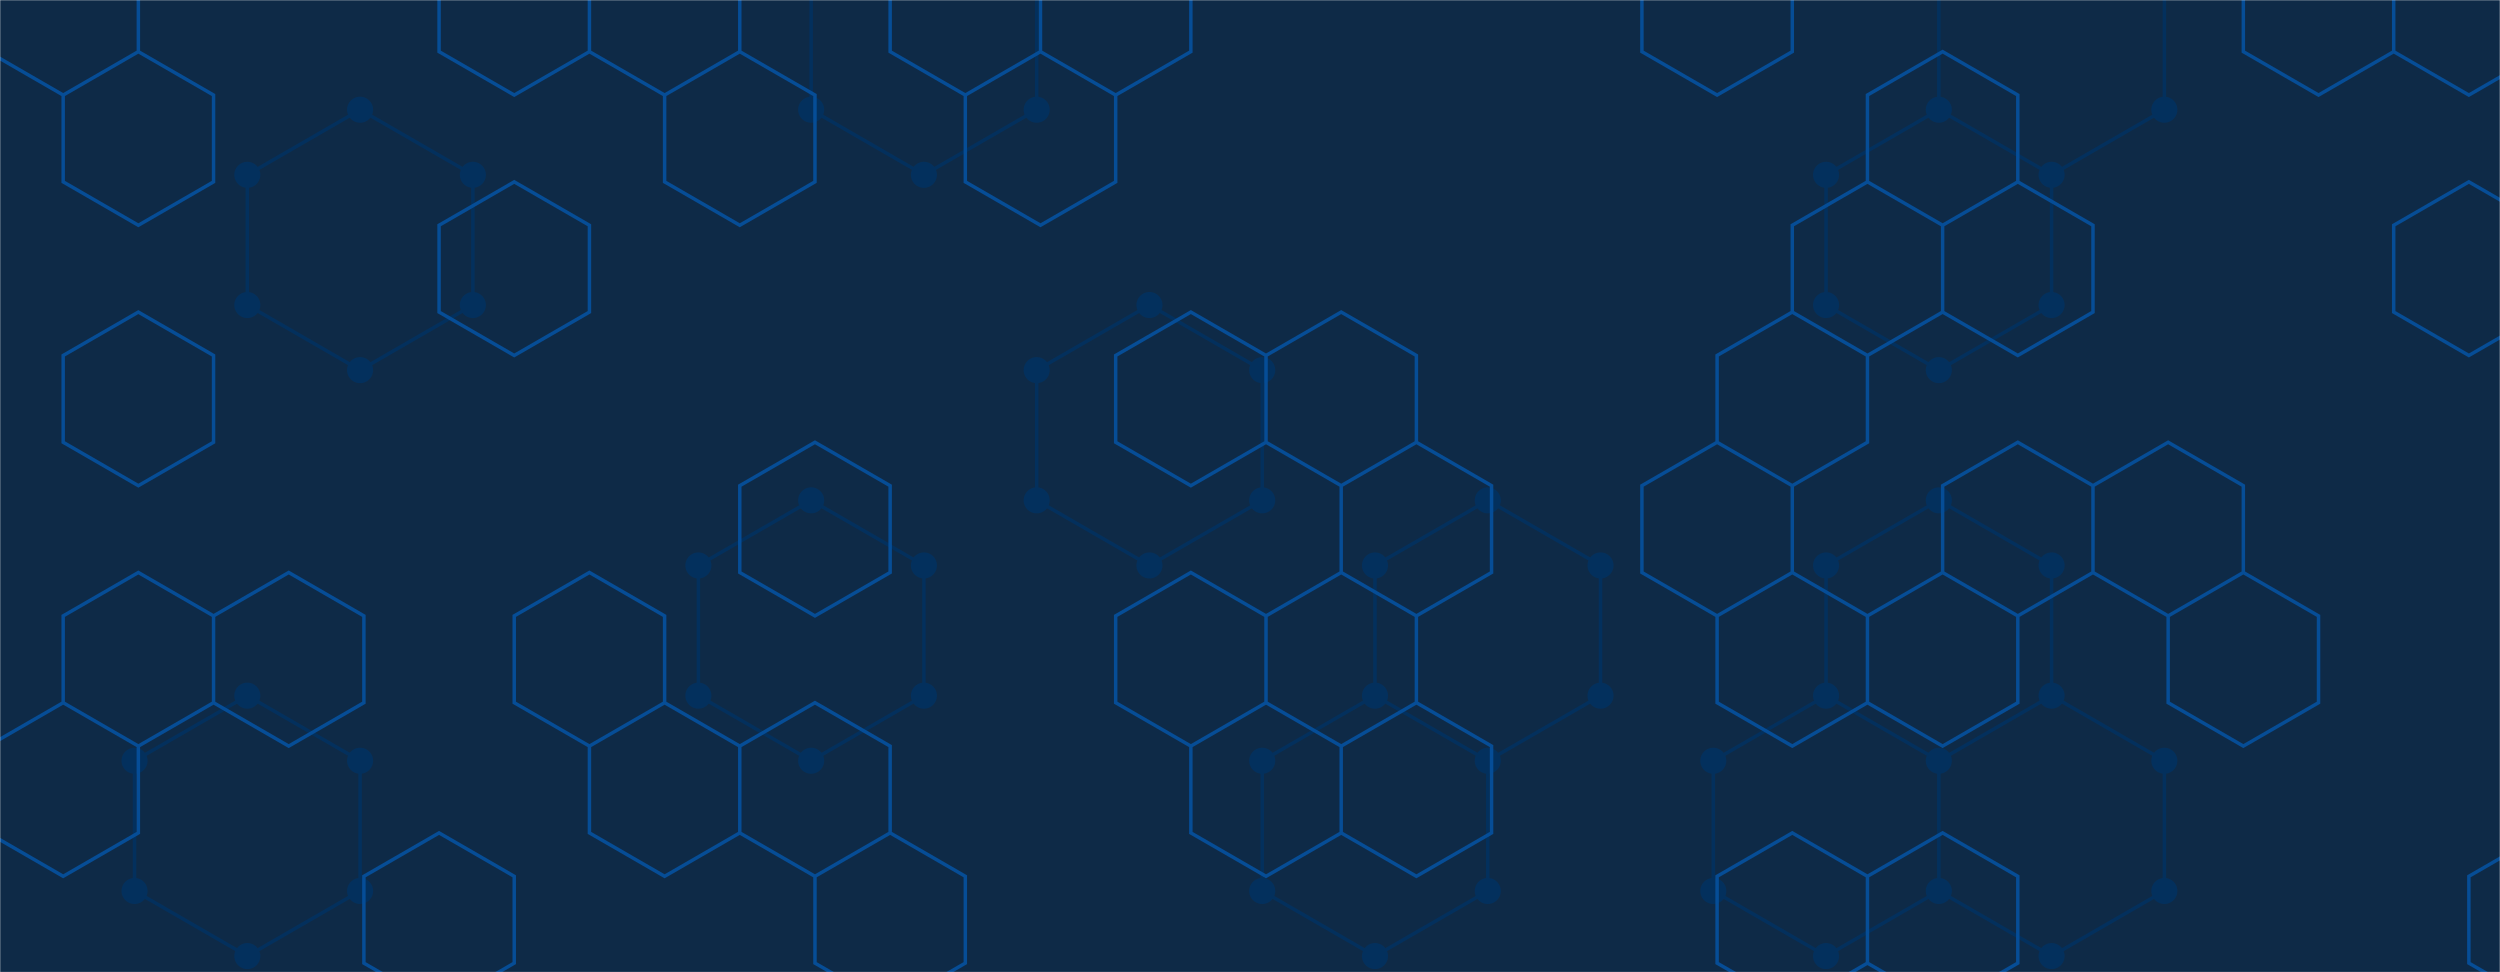 <svg xmlns="http://www.w3.org/2000/svg" version="1.1" xmlns:xlink="http://www.w3.org/1999/xlink" xmlns:svgjs="http://svgjs.dev/svgjs" width="1440" height="560" preserveAspectRatio="none" viewBox="0 0 1440 560"><g mask="url(&quot;#SvgjsMask1000&quot;)" fill="none"><rect width="1440" height="560" x="0" y="0" fill="#0e2a47"></rect><path d="M207.41 63.2L272.37 100.7L272.37 175.7L207.41 213.2L142.46 175.7L142.46 100.7zM142.46 400.7L207.41 438.2L207.41 513.2L142.46 550.7L77.5 513.2L77.5 438.2zM467.23 288.2L532.18 325.7L532.18 400.7L467.23 438.2L402.27 400.7L402.27 325.7zM532.18 -49.3L597.13 -11.8L597.13 63.2L532.18 100.7L467.23 63.2L467.23 -11.8zM662.09 175.7L727.04 213.2L727.04 288.2L662.09 325.7L597.13 288.2L597.13 213.2zM856.95 288.2L921.9 325.7L921.9 400.7L856.95 438.2L791.99 400.7L791.99 325.7zM791.99 400.7L856.95 438.2L856.95 513.2L791.99 550.7L727.04 513.2L727.04 438.2zM1116.76 63.2L1181.72 100.7L1181.72 175.7L1116.76 213.2L1051.81 175.7L1051.81 100.7zM1116.76 288.2L1181.72 325.7L1181.72 400.7L1116.76 438.2L1051.81 400.7L1051.81 325.7zM1051.81 400.7L1116.76 438.2L1116.76 513.2L1051.81 550.7L986.86 513.2L986.86 438.2zM1181.72 -49.3L1246.67 -11.8L1246.67 63.2L1181.72 100.7L1116.76 63.2L1116.76 -11.8zM1181.72 400.7L1246.67 438.2L1246.67 513.2L1181.72 550.7L1116.76 513.2L1116.76 438.2z" stroke="#03305d" stroke-width="2"></path><path d="M199.91 63.2 a7.5 7.5 0 1 0 15 0 a7.5 7.5 0 1 0 -15 0zM264.87 100.7 a7.5 7.5 0 1 0 15 0 a7.5 7.5 0 1 0 -15 0zM264.87 175.7 a7.5 7.5 0 1 0 15 0 a7.5 7.5 0 1 0 -15 0zM199.91 213.2 a7.5 7.5 0 1 0 15 0 a7.5 7.5 0 1 0 -15 0zM134.96 175.7 a7.5 7.5 0 1 0 15 0 a7.5 7.5 0 1 0 -15 0zM134.96 100.7 a7.5 7.5 0 1 0 15 0 a7.5 7.5 0 1 0 -15 0zM134.96 400.7 a7.5 7.5 0 1 0 15 0 a7.5 7.5 0 1 0 -15 0zM199.91 438.2 a7.5 7.5 0 1 0 15 0 a7.5 7.5 0 1 0 -15 0zM199.91 513.2 a7.5 7.5 0 1 0 15 0 a7.5 7.5 0 1 0 -15 0zM134.96 550.7 a7.5 7.5 0 1 0 15 0 a7.5 7.5 0 1 0 -15 0zM70 513.2 a7.5 7.5 0 1 0 15 0 a7.5 7.5 0 1 0 -15 0zM70 438.2 a7.5 7.5 0 1 0 15 0 a7.5 7.5 0 1 0 -15 0zM459.73 288.2 a7.5 7.5 0 1 0 15 0 a7.5 7.5 0 1 0 -15 0zM524.68 325.7 a7.5 7.5 0 1 0 15 0 a7.5 7.5 0 1 0 -15 0zM524.68 400.7 a7.5 7.5 0 1 0 15 0 a7.5 7.5 0 1 0 -15 0zM459.73 438.2 a7.5 7.5 0 1 0 15 0 a7.5 7.5 0 1 0 -15 0zM394.77 400.7 a7.5 7.5 0 1 0 15 0 a7.5 7.5 0 1 0 -15 0zM394.77 325.7 a7.5 7.5 0 1 0 15 0 a7.5 7.5 0 1 0 -15 0zM524.68 -49.3 a7.5 7.5 0 1 0 15 0 a7.5 7.5 0 1 0 -15 0zM589.63 -11.8 a7.5 7.5 0 1 0 15 0 a7.5 7.5 0 1 0 -15 0zM589.63 63.2 a7.5 7.5 0 1 0 15 0 a7.5 7.5 0 1 0 -15 0zM524.68 100.7 a7.5 7.5 0 1 0 15 0 a7.5 7.5 0 1 0 -15 0zM459.73 63.2 a7.5 7.5 0 1 0 15 0 a7.5 7.5 0 1 0 -15 0zM459.73 -11.8 a7.5 7.5 0 1 0 15 0 a7.5 7.5 0 1 0 -15 0zM654.59 175.7 a7.5 7.5 0 1 0 15 0 a7.5 7.5 0 1 0 -15 0zM719.54 213.2 a7.5 7.5 0 1 0 15 0 a7.5 7.5 0 1 0 -15 0zM719.54 288.2 a7.5 7.5 0 1 0 15 0 a7.5 7.5 0 1 0 -15 0zM654.59 325.7 a7.5 7.5 0 1 0 15 0 a7.5 7.5 0 1 0 -15 0zM589.63 288.2 a7.5 7.5 0 1 0 15 0 a7.5 7.5 0 1 0 -15 0zM589.63 213.2 a7.5 7.5 0 1 0 15 0 a7.5 7.5 0 1 0 -15 0zM849.45 288.2 a7.5 7.5 0 1 0 15 0 a7.5 7.5 0 1 0 -15 0zM914.4 325.7 a7.5 7.5 0 1 0 15 0 a7.5 7.5 0 1 0 -15 0zM914.4 400.7 a7.5 7.5 0 1 0 15 0 a7.5 7.5 0 1 0 -15 0zM849.45 438.2 a7.5 7.5 0 1 0 15 0 a7.5 7.5 0 1 0 -15 0zM784.49 400.7 a7.5 7.5 0 1 0 15 0 a7.5 7.5 0 1 0 -15 0zM784.49 325.7 a7.5 7.5 0 1 0 15 0 a7.5 7.5 0 1 0 -15 0zM849.45 513.2 a7.5 7.5 0 1 0 15 0 a7.5 7.5 0 1 0 -15 0zM784.49 550.7 a7.5 7.5 0 1 0 15 0 a7.5 7.5 0 1 0 -15 0zM719.54 513.2 a7.5 7.5 0 1 0 15 0 a7.5 7.5 0 1 0 -15 0zM719.54 438.2 a7.5 7.5 0 1 0 15 0 a7.5 7.5 0 1 0 -15 0zM1109.26 63.2 a7.5 7.5 0 1 0 15 0 a7.5 7.5 0 1 0 -15 0zM1174.22 100.7 a7.5 7.5 0 1 0 15 0 a7.5 7.5 0 1 0 -15 0zM1174.22 175.7 a7.5 7.5 0 1 0 15 0 a7.5 7.5 0 1 0 -15 0zM1109.26 213.2 a7.5 7.5 0 1 0 15 0 a7.5 7.5 0 1 0 -15 0zM1044.31 175.7 a7.5 7.5 0 1 0 15 0 a7.5 7.5 0 1 0 -15 0zM1044.31 100.7 a7.5 7.5 0 1 0 15 0 a7.5 7.5 0 1 0 -15 0zM1109.26 288.2 a7.5 7.5 0 1 0 15 0 a7.5 7.5 0 1 0 -15 0zM1174.22 325.7 a7.5 7.5 0 1 0 15 0 a7.5 7.5 0 1 0 -15 0zM1174.22 400.7 a7.5 7.5 0 1 0 15 0 a7.5 7.5 0 1 0 -15 0zM1109.26 438.2 a7.5 7.5 0 1 0 15 0 a7.5 7.5 0 1 0 -15 0zM1044.31 400.7 a7.5 7.5 0 1 0 15 0 a7.5 7.5 0 1 0 -15 0zM1044.31 325.7 a7.5 7.5 0 1 0 15 0 a7.5 7.5 0 1 0 -15 0zM1109.26 513.2 a7.5 7.5 0 1 0 15 0 a7.5 7.5 0 1 0 -15 0zM1044.31 550.7 a7.5 7.5 0 1 0 15 0 a7.5 7.5 0 1 0 -15 0zM979.36 513.2 a7.5 7.5 0 1 0 15 0 a7.5 7.5 0 1 0 -15 0zM979.36 438.2 a7.5 7.5 0 1 0 15 0 a7.5 7.5 0 1 0 -15 0zM1174.22 -49.3 a7.5 7.5 0 1 0 15 0 a7.5 7.5 0 1 0 -15 0zM1239.17 -11.8 a7.5 7.5 0 1 0 15 0 a7.5 7.5 0 1 0 -15 0zM1239.17 63.2 a7.5 7.5 0 1 0 15 0 a7.5 7.5 0 1 0 -15 0zM1109.26 -11.8 a7.5 7.5 0 1 0 15 0 a7.5 7.5 0 1 0 -15 0zM1239.17 438.2 a7.5 7.5 0 1 0 15 0 a7.5 7.5 0 1 0 -15 0zM1239.17 513.2 a7.5 7.5 0 1 0 15 0 a7.5 7.5 0 1 0 -15 0zM1174.22 550.7 a7.5 7.5 0 1 0 15 0 a7.5 7.5 0 1 0 -15 0z" fill="#03305d"></path><path d="M36.39 -45.25L79.69 -20.25L79.69 29.75L36.39 54.75L-6.91 29.75L-6.91 -20.25zM79.69 29.75L123 54.75L123 104.75L79.69 129.75L36.39 104.75L36.39 54.75zM79.69 179.75L123 204.75L123 254.75L79.69 279.75L36.39 254.75L36.39 204.75zM79.69 329.75L123 354.75L123 404.75L79.69 429.75L36.39 404.75L36.39 354.75zM36.39 404.75L79.69 429.75L79.69 479.75L36.39 504.75L-6.91 479.75L-6.91 429.75zM166.3 329.75L209.6 354.75L209.6 404.75L166.3 429.75L123 404.75L123 354.75zM252.9 479.75L296.2 504.75L296.2 554.75L252.9 579.75L209.6 554.75L209.6 504.75zM296.2 -45.25L339.51 -20.25L339.51 29.75L296.2 54.75L252.9 29.75L252.9 -20.25zM296.2 104.75L339.51 129.75L339.51 179.75L296.2 204.75L252.9 179.75L252.9 129.75zM339.51 329.75L382.81 354.75L382.81 404.75L339.51 429.75L296.2 404.75L296.2 354.75zM382.81 -45.25L426.11 -20.25L426.11 29.75L382.81 54.75L339.51 29.75L339.51 -20.25zM426.11 29.75L469.42 54.75L469.42 104.75L426.11 129.75L382.81 104.75L382.81 54.75zM382.81 404.75L426.11 429.75L426.11 479.75L382.81 504.75L339.51 479.75L339.51 429.75zM469.42 254.75L512.72 279.75L512.72 329.75L469.42 354.75L426.11 329.75L426.11 279.75zM469.42 404.75L512.72 429.75L512.72 479.75L469.42 504.75L426.11 479.75L426.11 429.75zM512.72 479.75L556.02 504.75L556.02 554.75L512.72 579.75L469.42 554.75L469.42 504.75zM556.02 -45.25L599.32 -20.25L599.32 29.75L556.02 54.75L512.72 29.75L512.72 -20.25zM599.32 29.75L642.63 54.75L642.63 104.75L599.32 129.75L556.02 104.75L556.02 54.75zM642.63 -45.25L685.93 -20.25L685.93 29.75L642.63 54.75L599.32 29.75L599.32 -20.25zM685.93 179.75L729.23 204.75L729.23 254.75L685.93 279.75L642.63 254.75L642.63 204.75zM685.93 329.75L729.23 354.75L729.23 404.75L685.93 429.75L642.63 404.75L642.63 354.75zM772.53 179.75L815.84 204.75L815.84 254.75L772.53 279.75L729.23 254.75L729.23 204.75zM772.53 329.75L815.84 354.75L815.84 404.75L772.53 429.75L729.23 404.75L729.23 354.75zM729.23 404.75L772.53 429.75L772.53 479.75L729.23 504.75L685.93 479.75L685.93 429.75zM815.84 254.75L859.14 279.75L859.14 329.75L815.84 354.75L772.53 329.75L772.53 279.75zM815.84 404.75L859.14 429.75L859.14 479.75L815.84 504.75L772.53 479.75L772.53 429.75zM989.05 -45.25L1032.35 -20.25L1032.35 29.75L989.05 54.75L945.74 29.75L945.74 -20.25zM1032.35 179.75L1075.65 204.75L1075.65 254.75L1032.35 279.75L989.05 254.75L989.05 204.75zM989.05 254.75L1032.35 279.75L1032.35 329.75L989.05 354.75L945.74 329.75L945.74 279.75zM1032.35 329.75L1075.65 354.75L1075.65 404.75L1032.35 429.75L989.05 404.75L989.05 354.75zM1032.35 479.75L1075.65 504.75L1075.65 554.75L1032.35 579.75L989.05 554.75L989.05 504.75zM1118.95 29.75L1162.26 54.75L1162.26 104.75L1118.95 129.75L1075.65 104.75L1075.65 54.75zM1075.65 104.75L1118.95 129.75L1118.95 179.75L1075.65 204.75L1032.35 179.75L1032.35 129.75zM1118.95 329.75L1162.26 354.75L1162.26 404.75L1118.95 429.75L1075.65 404.75L1075.65 354.75zM1118.95 479.75L1162.26 504.75L1162.26 554.75L1118.95 579.75L1075.65 554.75L1075.65 504.75zM1162.26 104.75L1205.56 129.75L1205.56 179.75L1162.26 204.75L1118.95 179.75L1118.95 129.75zM1162.26 254.75L1205.56 279.75L1205.56 329.75L1162.26 354.75L1118.95 329.75L1118.95 279.75zM1248.86 254.75L1292.16 279.75L1292.16 329.75L1248.86 354.75L1205.56 329.75L1205.56 279.75zM1292.16 329.75L1335.47 354.75L1335.47 404.75L1292.16 429.75L1248.86 404.75L1248.86 354.75zM1335.47 -45.25L1378.77 -20.25L1378.77 29.75L1335.47 54.75L1292.16 29.75L1292.16 -20.25zM1422.07 -45.25L1465.37 -20.25L1465.37 29.75L1422.07 54.75L1378.77 29.75L1378.77 -20.25zM1422.07 104.75L1465.37 129.75L1465.37 179.75L1422.07 204.75L1378.77 179.75L1378.77 129.75zM1465.37 479.75L1508.68 504.75L1508.68 554.75L1465.37 579.75L1422.07 554.75L1422.07 504.75z" stroke="rgba(6, 80, 156, 0.93)" stroke-width="2"></path></g><defs><mask id="SvgjsMask1000"><rect width="1440" height="560" fill="#ffffff"></rect></mask></defs></svg>